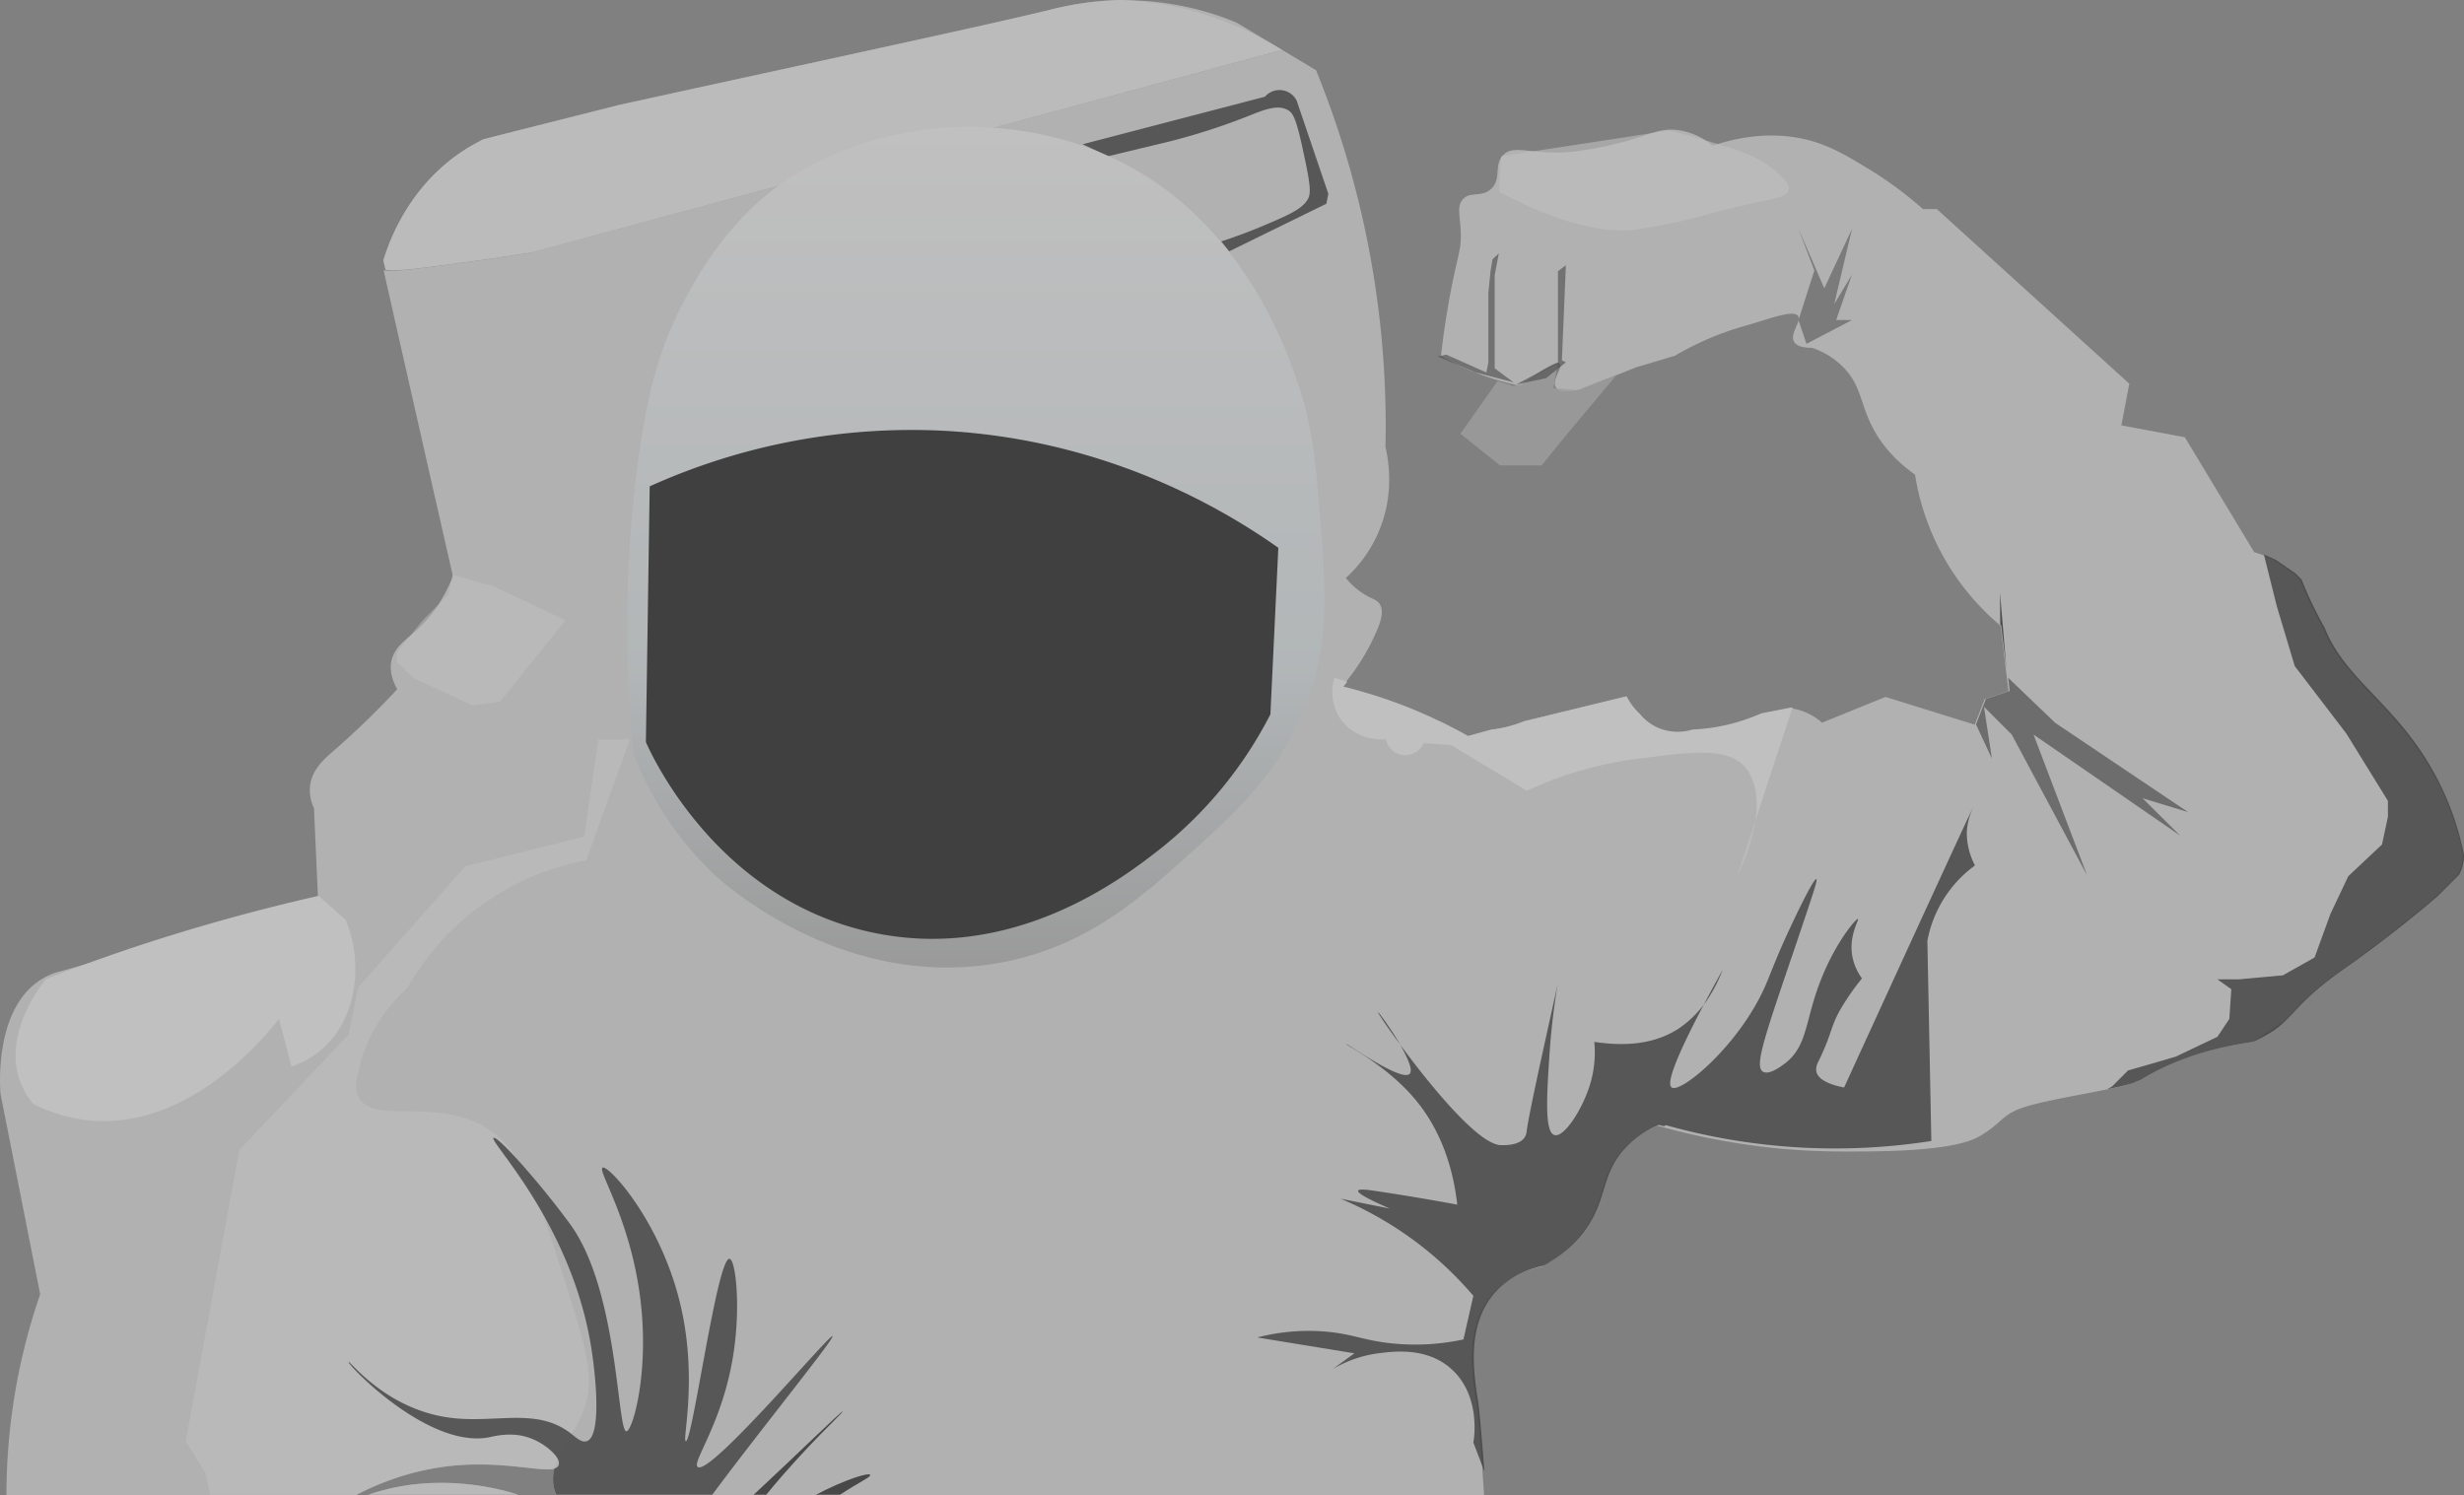 <svg xmlns="http://www.w3.org/2000/svg" xmlns:xlink="http://www.w3.org/1999/xlink" viewBox="0 0 1118.53 678.8"><rect x="0" y="0" width="1118.53" height="678.8" fill="#808080" stroke="none"/><defs><style>.cls-1{opacity:0.5;}.cls-2{fill:#e2e2e2;}.cls-3{fill:#efeded;}.cls-4{opacity:0.79;}.cls-5{fill:#bcbcbc;}.cls-6{fill:url(#linear-gradient);}.cls-7{fill:#fff;}.cls-10,.cls-8{opacity:0.6;}.cls-14,.cls-17,.cls-9{opacity:0.8;}.cls-10,.cls-14,.cls-17{isolation:isolate;}.cls-11{fill:#fbfbfb;}.cls-12{opacity:0.95;}.cls-13{fill:#0f0f0f;}.cls-14,.cls-16{fill:#000;}.cls-15{fill:url(#linear-gradient-2);}</style><linearGradient id="linear-gradient" x1="-112.97" y1="-1125.65" x2="294.93" y2="-1125.65" gradientTransform="translate(287 1187)" gradientUnits="userSpaceOnUse"><stop offset="0" stop-color="#fff"/><stop offset="0.87" stop-color="#fff"/><stop offset="1" stop-color="#fff"/></linearGradient><linearGradient id="linear-gradient-2" x1="155.94" y1="-747.75" x2="155.94" y2="-1129.35" gradientTransform="translate(287 1187)" gradientUnits="userSpaceOnUse"><stop offset="0" stop-color="#b3b3b3"/><stop offset="0.36" stop-color="#e3ecef"/><stop offset="0.95" stop-color="#fdfdfe"/><stop offset="0.99" stop-color="#fff"/></linearGradient></defs><title>moon-landing1</title><g id="Layer_2" data-name="Layer 2"><g id="Layer_1-2" data-name="Layer 1"><g class="cls-1"><g id="Layer_2-2" data-name="Layer 2-2"><g id="Layer_1-2-2" data-name="Layer 1-2-2"><path class="cls-2" d="M235.23,678.6h-68.1a104.64,104.64,0,0,1,13.6-3.6C202.83,670.8,223.63,674.8,235.23,678.6Z"/><path class="cls-2" d="M1118,388.1a18.41,18.41,0,0,1-.3,3.3,17.19,17.19,0,0,1-1.8,5.4l-.2.3q-4.65,4.8-9.6,9.6c-21.1,18.2-41.6,32.5-41.6,32.5-18.2,12.7-22.1,19.1-27.8,24.5-4.3,2.9-8.5,5.7-12.7,8.4l-1.4,1-.8.1c-24.3,3.4-40.3,10.7-50.6,17a2.09,2.09,0,0,0-.6.4,16.92,16.92,0,0,1-3.1,1.3c-2.6.8-6.3,1.7-10.5,2.6h0l-1.1.2c-12.4,2.5-29.2,5.3-37.8,8.2-9.3,3.2-9.6,7.1-18.9,12.6-3.7,2.2-12.3,6.7-48.6,7.2-16.8.2-35.8.4-61.3-3.6a316.31,316.31,0,0,1-34.5-7.4l-2.3-.6h0l-.2-.1a43.79,43.79,0,0,0-16.2,11.7c-9.3,10.9-7.5,20.8-15.3,33.3-3.5,5.5-9.5,12.7-20.7,18.9h0l-.3.1-.3.1c-5.5,1.2-14.2,4.1-21.1,11.5-13.7,14.8-10.3,36.8-8.1,50.5.5,2.9,1.5,14.5,2.6,29.4h0c0,.6.1,1.3.1,1.9.2,3.3.5,6.8.7,10.4H252.53a13.36,13.36,0,0,1-.7-1.8,18.6,18.6,0,0,1-.1-10.2c-6.3,1.8-26.4-4.5-52.1-.6a121.51,121.51,0,0,0-38,12.6H2.93a279.79,279.79,0,0,1,15.3-91.2q-9-45.6-18-91c-.3-3.6-2.7-39.3,18.9-52.2a29.28,29.28,0,0,1,9-3.6l15.3-4.4h.1l100.8-28.9v-.4h0l-1.8-40.2a18.84,18.84,0,0,1-1.8-9.9c.8-7.8,7-12.9,10.8-16.2a379.29,379.29,0,0,0,28.8-27.9c-1.8-3.2-3.6-7.7-2.7-12.6,1.1-5.4,5-8.7,9.2-12.2h0c.8-.7,1.7-1.4,2.5-2.2a60.74,60.74,0,0,0,9.1-10.5h0a78.18,78.18,0,0,0,6.5-12.1h0c.2-.5.5-1.1.7-1.7a.37.37,0,0,0-.1-.3h0q-15.75-69.3-31.4-138.6l.8.1c4.3.4,10.9-.4,21.3-1.7,13.3-1.7,28.1-3.8,44.2-6.3L354,84.2h0l95.9-25.9h0l131.4-35.4a155.31,155.31,0,0,0-18-9.6l-1.5-.6c-1.1-.5-2.3-1-3.5-1.5A146,146,0,0,0,511.93.4c-1.4-.1-2.9-.1-4.2-.2a126.25,126.25,0,0,1,20.4,1.1,131.28,131.28,0,0,1,33.3,9l36,21.6A428.52,428.52,0,0,1,628.93,203c1.4,5.9,4.3,22.2-3.6,39.6a60.1,60.1,0,0,1-14.4,19.8,32.74,32.74,0,0,0,8.1,7.2c3.8,2.4,5.8,2.5,7.2,4.5,2.1,3.1.8,7.8-1.8,13.5a95.66,95.66,0,0,1-13.5,22h0c-.6.7-1.2,1.5-1.8,2.2a232.31,232.31,0,0,1,30.6,9.9c3.4,1.4,6.6,2.8,9.7,4.2l.2.1c1,.5,2,1,3,1.4q7.2,3.45,13.2,6.9l.2-.1h0l10.6-2.9a55.36,55.36,0,0,0,14.9-3.8l46.3-11.2a.31.31,0,0,0,.1.2h0a28.64,28.64,0,0,0,5.9,7.9,21.75,21.75,0,0,0,9.8,6.9,18.9,18.9,0,0,0,4.1,1l.6.1a22.85,22.85,0,0,0,9.4-.8,84.79,84.79,0,0,0,23.3-4.3c3.1-1,5.8-2.1,8.2-3.1l13.2-2.6h1.1a3.55,3.55,0,0,1,1,.2,27.35,27.35,0,0,1,12.6,6.3l28.8-11.7,40.5,12.6h0c1.5-3.8,3-7.7,4.5-11.6l10.8-3.6c-.2-2-.5-4-.7-6l-.5-4-2.4-19.8-.2-.1h0l-.1-.1a112.22,112.22,0,0,1-38.5-68.3c-11.1-7.9-16.7-16.2-19.8-22.5-5-10.1-4.9-18.2-12.6-26.1a35.53,35.53,0,0,0-14.4-9c-3,0-6.7-.4-8.1-2.7-1.6-2.8,1.1-6.5,1.9-9.3a7.84,7.84,0,0,0,.2-1.4h0a1.69,1.69,0,0,0-.3-1c-2.1-3.1-12.7,1.2-24.3,4.5a133.78,133.78,0,0,0-31.6,13.5c-12.3,3.7-17.8,5.3-18,5.4l-.2.1-8.3,3.3h0l-16.7,6.6a17,17,0,0,1-2.2.4h0c-3.4.6-6.4.6-8-.7-.2-.2-.5-.4-.6-.7-1.7-2.4,1.2-6.6,1.9-9.1h0a1.9,1.9,0,0,0-.1-1.7,1.13,1.13,0,0,0-1.1-.3h0c-1.5.2-4.5,1.6-9.7,5.1h0a31,31,0,0,0-2.6,1.8h0q-1.5,1.05-3.3,2.4h0l-1.3,1-1.4-.3h-.4a127.6,127.6,0,0,1-15.7-4.6h0a120.06,120.06,0,0,1-18.2-8.4h0c-.1-.1-.2-.1-.3-.2,1.7-14.9,3.8-26.4,5.4-34.2,2.5-12,3.8-14.7,3.6-21.6-.2-7.6-2-12,.9-15.3,3.3-3.7,8.2-.8,12.6-4.5,4.7-4,2-9.6,4.6-14.1a2.09,2.09,0,0,1,.4-.6h0a2.65,2.65,0,0,1,.5-.6c3.1-3.7,7.7-2.6,15.6-1.9h0a76.82,76.82,0,0,0,15.9.1A163.18,163.18,0,0,0,746,61.7l1.3-.5h0c4.2-1.4,7.9-2.6,13-2.3a30.71,30.71,0,0,1,14.9,5.5h0c.8.6,1.6,1.1,2.3,1.7l1.6-.5h0c21.7-6.9,37.4-3.4,44.3-1.3,9.4,2.9,17.1,7.7,25.2,12.6a171.61,171.61,0,0,1,24.3,18h6.3l87.4,79.3L963,193.1l28.8,5.4,31.5,52.2a37.88,37.88,0,0,1,3.6,1.2l.6.2a45.22,45.22,0,0,1,5,2.3l8.6,5.9a27.55,27.55,0,0,1,3,2.9,176.1,176.1,0,0,0,10.5,21.9c4.4,11.4,12.2,19.9,21,29.2s18.5,19.3,27,33.7A120.12,120.12,0,0,1,1118,388.1Z"/><path class="cls-3" d="M581.93,22.7l-340.6,91.9c-16,2.5-30.8,4.6-44.2,6.3-11,1.4-17.9,2.2-22.1,1.6l-1-4.3c2.4-7.9,11.5-34.8,38.7-51.3,2.2-1.3,4.4-2.5,6.5-3.6,11.1-2.9,34-8.6,62-15.7,95-20.8,164.7-35.7,194.4-42.9A144.18,144.18,0,0,1,508.33,0c1.4,0,2.8.1,4.2.2C544.33,2.1,568.43,14.4,581.93,22.7Z"/><g class="cls-4"><polygon class="cls-5" points="711.52 196.9 699.83 211.3 680.92 211.3 662.92 196.9 679.83 173 687.23 175.3 707.02 165.3 705.23 176.2 716.02 177.1 734.02 170 711.52 196.9"/></g><g class="cls-1"><path class="cls-6" d="M581.93,22.7l-340.6,91.9c-16,2.5-30.8,4.6-44.2,6.3-11,1.4-17.9,2.2-22.1,1.6l-1-4.3c2.4-7.9,11.5-34.8,38.7-51.3,2.2-1.3,4.4-2.5,6.5-3.6,11.1-2.9,34-8.6,62-15.7,95-20.8,164.7-35.7,194.4-42.9A144.18,144.18,0,0,1,508.33,0c1.4,0,2.8.1,4.2.2C544.33,2.1,568.43,14.4,581.93,22.7Z"/></g><path class="cls-7" d="M144.63,406.7c-21.2,4.8-43.6,10.7-67.2,18-20,6.2-38.9,12.9-56.5,19.8-1.2,1.4-19.2,23.2-12.3,45a34.48,34.48,0,0,0,6.5,11.7,73.14,73.14,0,0,0,23.8,7.3c46.7,5.6,82.1-38.8,87.7-45.9l5.7,21.6a40.69,40.69,0,0,0,20.5-15.3,46.75,46.75,0,0,0,7.4-18,58.32,58.32,0,0,0-3.3-33.3Z"/><g class="cls-8"><path class="cls-7" d="M757.93,59.2c6.5,1.7,12,3.3,16.2,4.5,18.1,5.3,25.6,8.2,32.4,14.4,3.2,2.9,6,5.5,5.4,8.1-.8,3.8-7.7,4-25.2,8.1-14,3.3-15.3,4.5-28.8,7.2-7.4,1.5-13.5,2.5-15.3,2.7-20.8,2.9-47.6-9.4-62.1-17.1l.9-16.2Z"/></g><g class="cls-9"><polygon class="cls-10" points="816.42 145.3 823.63 122.8 816.42 103.9 828.13 130.9 840.73 103.9 832.63 138.1 840.73 124.6 833.52 145.3 840.73 145.3 820.02 156.1 818.73 152.2 816.42 145.3"/></g><g class="cls-8"><path class="cls-11" d="M235.23,678.6h-68.1a104.64,104.64,0,0,1,13.6-3.6C202.83,670.8,223.63,674.8,235.23,678.6Z"/><path class="cls-11" d="M256.33,581.4c9.6,30.2,14.4,45.3,8.1,60.3a70,70,0,0,1-4.9,9.4,126.64,126.64,0,0,0-6.3,11.4,29.91,29.91,0,0,0-1.5,4.2c-6.3,1.8-26.4-4.5-52.1-.6a121.51,121.51,0,0,0-38,12.6H95.33c-.7-3.3-1.3-6.6-2-9.9l-9-14.4,24.3-132.3,49.5-52.3,4.5-21.6,48.6-54.9,54-13.5,6.4-44.1h14.3l-19.8,54.9a117.77,117.77,0,0,0-81,57.6c-6.9,6.4-17.3,18-21.6,35.1-1.8,6.9-2.7,10.7-.9,14.4,6.1,12.8,32.2,1.2,54.9,12.6,7.4,3.7,13,9.1,17.7,16.7,4,6.4,7.5,14.3,11,24C249.43,559.6,252.63,569.7,256.33,581.4Z"/></g><g class="cls-8"><path class="cls-7" d="M788.53,397.7l8.4-25.4A82.54,82.54,0,0,1,788.53,397.7Z"/></g><path class="cls-7" d="M813.73,321.2c0,.1,0,.2-.1.2l-16.7,50.9c1.5-10.7-.3-19.7-5.7-25-8.3-8-24.1-5.9-48.6-2.7a150,150,0,0,0-18.9,3.6,166,166,0,0,0-30.6,10.8l-34.3-20.7-12.6-.9a9,9,0,0,1-17.1-1.8c-9,.7-17.4-3.5-21.6-10.8a22.29,22.29,0,0,1-1.8-17.1c2,.6,4,1.2,5.9,1.8-.6.7-1.2,1.5-1.8,2.2a232.31,232.31,0,0,1,30.6,9.9c3.4,1.4,6.6,2.8,9.7,4.2l.2.1c1,.5,2,1,3,1.4q7.2,3.45,13.2,6.9l10.8-3a55.36,55.36,0,0,0,14.9-3.8l46.2-11.3a27.55,27.55,0,0,0,6,8,21.75,21.75,0,0,0,9.8,6.9,22.66,22.66,0,0,0,14.1.2,84.79,84.79,0,0,0,23.3-4.3c3.1-1,5.7-2.1,8.2-3.1l13.2-2.6Z"/><g class="cls-12"><path class="cls-13" d="M908,283.6l-.1-14.5,2.9,34.4-2.4-19.7Z"/></g><g class="cls-8"><path d="M989.73,379.4l-66.6-45.9,24.3,63.9-34.2-63.9-12.6-12.6,3.6,23.5L897,328.9c1.5-3.8,3-7.7,4.5-11.6l10.8-3.6c-.2-2-.5-4-.7-6L933,328.2l60.3,40.5-20.7-6.3Z"/></g><g class="cls-9"><path d="M1118.53,388.2a18.41,18.41,0,0,1-.3,3.3,17.19,17.19,0,0,1-1.8,5.4l-.2.3-9.6,9.6c-21.1,18.2-41.6,32.4-41.6,32.4-18.2,12.7-22.1,19.1-27.8,24.5-3,2.9-6.4,5.4-12.6,8.4l-1,.5-1.2.5c-24.3,3.4-40.3,10.7-50.6,17l-.6.3h0l-3,1.3c-2.8.9-6.9,1.8-11.6,2.8l2.2-1.3L966,486l13.2-3.8,8.5-2.5,18.9-9,5.4-8.1.9-13.5-6.3-4.5h9.9l19.8-1.8,14.4-8.1,7.2-19.8,8.1-17.1,15.3-14.4,2.7-12.6v-7.2l-18.9-30.6-23.4-30.6-8.1-27-5.9-23.6a56.16,56.16,0,0,1,5.6,2.5l8.6,5.9,2.9,2.9a176.1,176.1,0,0,0,10.5,21.9h0c8.9,22.8,31.1,34,47.9,62.8A127.77,127.77,0,0,1,1118.53,388.2Z"/></g><g class="cls-1"><polygon class="cls-7" points="205.43 260.9 224.32 266.3 256.73 281.6 227.03 318.5 214.43 320.3 187.43 307.7 180.22 300.5 180.22 296 191.93 281.6 203.63 269.9 205.43 260.9"/></g><g class="cls-8"><polygon class="cls-13" points="680.42 115 678.52 124.9 678.52 156.4 678.52 167.2 683.33 170.8 687.13 173.6 669.92 169.1 652.63 161.8 656.52 161 674.73 169.1 675.63 164.5 675.63 133 676.63 123.1 677.52 117.7 680.42 115"/></g><path class="cls-14" d="M491.43,65.5l82.8-21.6a8.71,8.71,0,0,1,12.3-.9,9,9,0,0,1,2.1,2.7L603,88l-.9,4.5L558,114.1l-3.6-4.5c4.1-1.3,10-3.4,17.1-6.3,13.4-5.6,20.2-8.5,22.5-13.5,1.4-3.1.1-9.6-2.7-22.5-3-13.9-4.5-15.9-6.3-17.1-4.9-3.2-11.8-.1-18.9,2.7a287.6,287.6,0,0,1-40.5,12.6l-22.5,5.4Z"/><g class="cls-8"><polygon class="cls-13" points="688.33 174.5 707.23 164.5 707.23 123.1 710.83 120.4 709.02 163.6 710.83 164.5 701.83 171.7 688.33 174.5"/></g><g class="cls-9"><path d="M635.63,474.3c-6.2-8.4-10.3-14.6-10.1-14.8S631.43,467,635.63,474.3Z"/></g><g class="cls-9"><path d="M707.43,445.2q0,.15-.3,1.5Z"/></g><g class="cls-9"><path d="M782,440.2a65,65,0,0,1-8.6,16C777.53,448.3,781.13,441.9,782,440.2Z"/></g><g class="cls-9"><path d="M782.23,439.8c0,.1-.1.2-.1.3C782.13,439.9,782.13,439.8,782.23,439.8Z"/></g><g class="cls-9"><path d="M896.53,392.9a54.92,54.92,0,0,0-21.6,34.2l1.8,90.9a283.92,283.92,0,0,1-120.6-7.2l-.7.5-2.5-.6a43.79,43.79,0,0,0-16.2,11.7c-9.3,10.9-7.5,20.8-15.3,33.3-3.4,5.5-9.5,12.7-20.7,18.9-5.5,1.2-14.5,4-21.6,11.7-13.7,14.8-10.2,36.7-8.1,50.4.5,3.1,1.6,15.4,2.8,31.3l-5-13.1c.3-1.5,3.5-21.2-9.9-33.3-11.1-10.1-26.2-8.1-33.3-7.2a54.41,54.41,0,0,0-20.7,7.2l9.9-7.2-44.1-7.2a92.8,92.8,0,0,1,30.6-2.7c12.4,1,17.8,4.1,30.6,5.4a103.7,103.7,0,0,0,32.4-1.8l4.5-19.8a160.93,160.93,0,0,0-60.3-44.1l22.4,4.5c-6.9-3-14.8-6.7-14.4-8.1.3-1,4.6-.4,7.2,0,7.5,1.1,19.9,3,37.8,6.3-1.5-13-5.7-32.2-19.8-48.6-12.9-15-30.9-23.9-30.6-24.3s25.1,17.4,28.8,13.5c1.6-1.7-1-7.3-4.3-13.2,13.1,17.8,35.4,45.4,45.7,45.6,1.9,0,8.4.2,10.8-3.6a6.18,6.18,0,0,0,.9-2.7c1-8.7,12.1-57.5,14.1-66.9a319.81,319.81,0,0,0-3.8,32.9c-1.1,17-2.3,34.4,2.3,35.7,4.3,1.3,12.8-11.6,16.3-23.4a50.15,50.15,0,0,0,1.8-18.9c12.4,1.9,26.8,1.7,38.7-6.3a48.1,48.1,0,0,0,11-10.6c-7.9,15-17.9,35.2-14.6,37.6,4.2,3,31.8-20.1,43.2-47.7,1.3-3,2.9-7.4,6.3-15.3,6.4-14.5,15-32,16.2-31.6.7.3-1.5,6.7-9.9,31.6-13.9,40.8-18.2,53.3-14.4,55.8,2.8,1.8,8.4-2.5,9.9-3.6,9.5-7.1,9.4-17.5,14.4-32.4,7-20.9,18.1-33.7,18.9-33.3.6.3-4,7.2-2.7,16.2a25.16,25.16,0,0,0,4.5,10.8,113.31,113.31,0,0,0-7.2,9.9c-7.7,11.8-5.2,12.7-12.6,27.9a7,7,0,0,0-.9,4.5c1.1,4.8,9.4,6.6,12.6,7.2,46.4-101.3,58.3-127,58.5-126.9a29.27,29.27,0,0,0-2.8,10.8A32,32,0,0,0,896.53,392.9Z"/></g><path class="cls-13" d="M347.83,678.6h-5.7c19.8-18.4,40-38.2,40.4-37.8S366.33,656,347.83,678.6Z"/><path class="cls-13" d="M381.33,678.6h-10.9c13.3-7,24-10.2,24.6-9C395.53,670.5,389.63,673.1,381.33,678.6Z"/><path class="cls-15" d="M595.43,312.6c8-25.8,6.1-49.1,3.6-80.1-1.3-16.6-2.6-35.9-9-55.8-4.6-14.1-24.2-75-81.9-103.5-53.4-26.4-120.5-18-161.2,16.2-21.5,18.1-33.4,41.4-37.9,50.3-9.2,18.1-15.2,37.4-19.7,72.2a581.18,581.18,0,0,0-1.8,130.5,152.85,152.85,0,0,0,36,54c3.1,3,58.5,54.3,131.4,40.5,38.5-7.3,62.8-29.1,86.4-50.4C561.43,368.4,584.53,347.6,595.43,312.6Z"/><path class="cls-16" d="M294.93,220.8A288.9,288.9,0,0,1,429,195.6c76,4.2,129.5,37.7,151.3,53.1l-3.6,75.6a186.8,186.8,0,0,1-51.3,62.1c-15.5,12-65.4,50.7-129.6,36.9-69.5-14.9-99.4-79.1-102.6-86.4Z"/><path class="cls-17" d="M323.33,678.6h-70.8a13.36,13.36,0,0,1-.7-1.8,18.6,18.6,0,0,1-.1-10.2,2.29,2.29,0,0,0,1.9-1.5,3.64,3.64,0,0,0-.4-2.7c-1.6-3.1-6.5-7-11.3-9-8.5-3.7-16.9-1.5-19.8-.9-27.7,5.5-64.6-33.2-63.9-34.2.5-.7,16.5,21,45,25.2,21.2,3.1,40.1-4.9,55.8,7.2l.5.4c2.4,1.9,4.6,3.9,6.8,3.2,6.9-2.2,4.2-29.9,1.8-44.1-4-23.6-13-43.8-21.8-59.3-11.9-20.9-23.5-33.4-22.3-34.3.8-.6,5.4,3.8,11.3,10.3,5.6,6.2,12.4,14.3,18.4,22.1,2.6,3.4,4.7,6.2,5.4,7.2,21.6,30.1,21,93.4,25.2,93.6,2.5.1,9.2-21.9,7.2-51.3-2.8-41.1-20.6-67-18-68.4s26,23.9,35.1,61.2c8.4,34.2.9,62.8,2.7,63,3,.4,14.2-83.3,19.8-82.8,2.8.2,5.2,21.3,1.8,43.2-4.8,31.3-19.1,49.2-16.2,51.3,5.6,4.2,59.9-60.5,61.2-59.4C379,607.5,345.63,648.6,323.33,678.6Z"/></g></g></g></g></g></svg>
